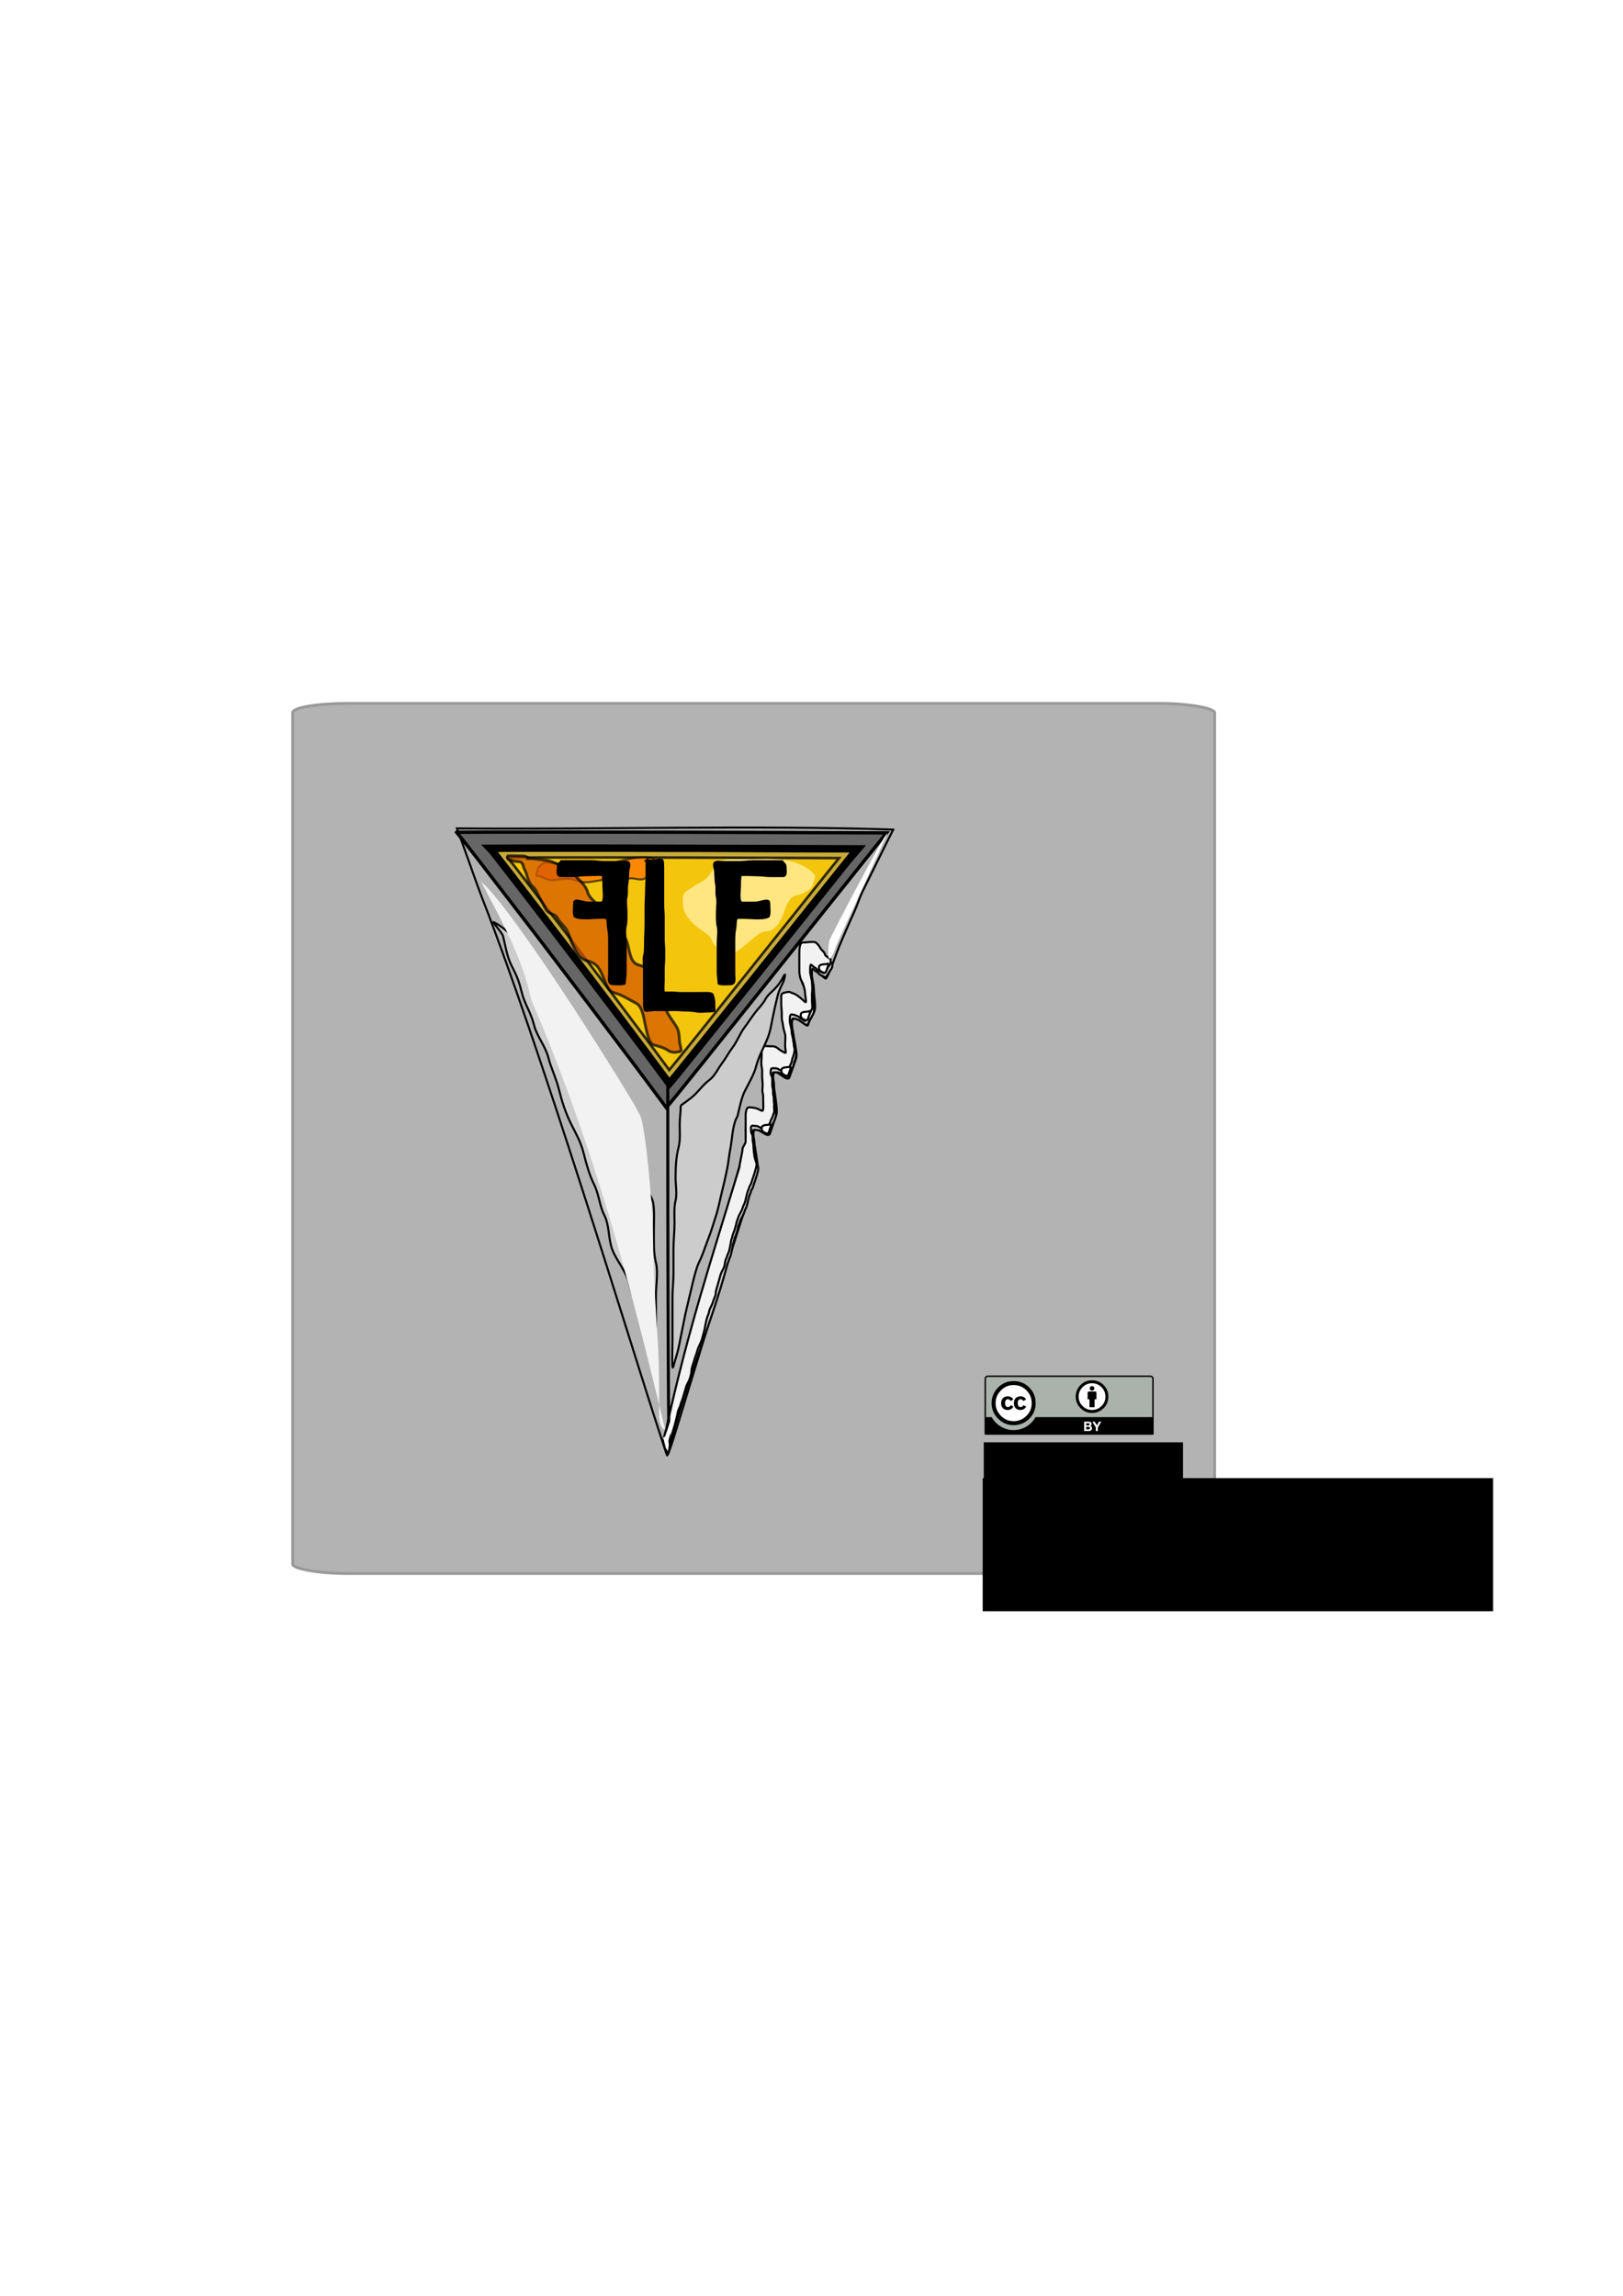 <?xml version="1.0" encoding="UTF-8" standalone="no"?>
<!-- Created with Inkscape (http://www.inkscape.org/) -->

<svg
   xmlns:dc="http://purl.org/dc/elements/1.1/"
   xmlns:cc="http://creativecommons.org/ns#"
   xmlns:rdf="http://www.w3.org/1999/02/22-rdf-syntax-ns#"
   xmlns:svg="http://www.w3.org/2000/svg"
   xmlns="http://www.w3.org/2000/svg"
   xmlns:sodipodi="http://sodipodi.sourceforge.net/DTD/sodipodi-0.dtd"
   xmlns:inkscape="http://www.inkscape.org/namespaces/inkscape"
   width="210mm"
   height="297mm"
   id="svg20632"
   sodipodi:version="0.32"
   inkscape:version="0.47 r22583"
   sodipodi:docname="FLF_logo_1_1.svg"
   inkscape:output_extension="org.inkscape.output.svg.inkscape"
   inkscape:export-filename="/home/brutkasten/Dokumente/naev/logos/FLF_logo_1_1.png"
   inkscape:export-xdpi="90"
   inkscape:export-ydpi="90"
   version="1.1">
  <defs
     id="defs20634">
    <filter
       id="filter15966"
       inkscape:collect="always">
      <feGaussianBlur
         id="feGaussianBlur15968"
         stdDeviation="1.871"
         inkscape:collect="always" />
    </filter>
    <filter
       id="filter15646"
       inkscape:collect="always">
      <feGaussianBlur
         id="feGaussianBlur15648"
         stdDeviation="2.806"
         inkscape:collect="always" />
    </filter>
    <filter
       height="2.74"
       y="-0.87"
       width="1.243"
       x="-0.121"
       id="filter15740"
       inkscape:collect="always">
      <feGaussianBlur
         id="feGaussianBlur15742"
         stdDeviation="4.468"
         inkscape:collect="always" />
    </filter>
    <filter
       height="1.395"
       y="-0.197"
       width="1.446"
       x="-0.223"
       id="filter15690"
       inkscape:collect="always">
      <feGaussianBlur
         id="feGaussianBlur15692"
         stdDeviation="5.651"
         inkscape:collect="always" />
    </filter>
    <filter
       height="1.539"
       y="-0.27"
       width="1.382"
       x="-0.191"
       id="filter15894"
       inkscape:collect="always">
      <feGaussianBlur
         id="feGaussianBlur15896"
         stdDeviation="3.684"
         inkscape:collect="always" />
    </filter>
    <filter
       height="1.061"
       y="-0.031"
       width="5.877"
       x="-2.439"
       id="filter17020"
       inkscape:collect="always">
      <feGaussianBlur
         id="feGaussianBlur17022"
         stdDeviation="2.25"
         inkscape:collect="always" />
    </filter>
    <filter
       id="filter16956"
       inkscape:collect="always">
      <feGaussianBlur
         id="feGaussianBlur16958"
         stdDeviation="3.28"
         inkscape:collect="always" />
    </filter>
    <filter
       inkscape:collect="always"
       id="filter19714">
      <feGaussianBlur
         inkscape:collect="always"
         stdDeviation="1.696"
         id="feGaussianBlur19716" />
    </filter>
    <filter
       inkscape:collect="always"
       id="filter19800"
       x="-0.183"
       width="1.366"
       y="-0.053"
       height="1.105">
      <feGaussianBlur
         inkscape:collect="always"
         stdDeviation="4.208"
         id="feGaussianBlur19802" />
    </filter>
    <filter
       inkscape:collect="always"
       id="filter20618"
       x="-0.56"
       width="2.119"
       y="-0.577"
       height="2.154">
      <feGaussianBlur
         inkscape:collect="always"
         stdDeviation="1.081"
         id="feGaussianBlur20620" />
    </filter>
    <inkscape:perspective
       sodipodi:type="inkscape:persp3d"
       inkscape:vp_x="0 : 526.18109 : 1"
       inkscape:vp_y="0 : 1000 : 0"
       inkscape:vp_z="744.09448 : 526.18109 : 1"
       inkscape:persp3d-origin="372.04724 : 350.78739 : 1"
       id="perspective20640" />
    <inkscape:perspective
       id="perspective2457"
       inkscape:persp3d-origin="60 : 14 : 1"
       inkscape:vp_z="120 : 21 : 1"
       inkscape:vp_y="0 : 1000 : 0"
       inkscape:vp_x="0 : 21 : 1"
       sodipodi:type="inkscape:persp3d" />
    <inkscape:perspective
       sodipodi:type="inkscape:persp3d"
       inkscape:vp_x="0 : 21 : 1"
       inkscape:vp_y="0 : 1000 : 0"
       inkscape:vp_z="120 : 21 : 1"
       inkscape:persp3d-origin="60 : 14 : 1"
       id="perspective38983" />
    <inkscape:perspective
       id="perspective22068"
       inkscape:persp3d-origin="372.04724 : 350.78739 : 1"
       inkscape:vp_z="744.09448 : 526.18109 : 1"
       inkscape:vp_y="0 : 1000 : 0"
       inkscape:vp_x="0 : 526.18109 : 1"
       sodipodi:type="inkscape:persp3d" />
    <filter
       inkscape:collect="always"
       id="filter6279"
       x="-0.112"
       width="1.224"
       y="-0.045"
       height="1.089">
      <feGaussianBlur
         inkscape:collect="always"
         stdDeviation="2.696"
         id="feGaussianBlur6281" />
    </filter>
    <filter
       inkscape:collect="always"
       id="filter6523"
       x="-0.646"
       width="2.293"
       y="-0.191"
       height="1.382">
      <feGaussianBlur
         inkscape:collect="always"
         stdDeviation="0.635"
         id="feGaussianBlur6525" />
    </filter>
    <inkscape:perspective
       id="perspective8936"
       inkscape:persp3d-origin="0.5 : 0.33333333 : 1"
       inkscape:vp_z="1 : 0.5 : 1"
       inkscape:vp_y="0 : 1000 : 0"
       inkscape:vp_x="0 : 0.5 : 1"
       sodipodi:type="inkscape:persp3d" />
  </defs>
  <sodipodi:namedview
     id="base"
     pagecolor="#ffffff"
     bordercolor="#666666"
     borderopacity="1.0"
     inkscape:pageopacity="0.0"
     inkscape:pageshadow="2"
     inkscape:zoom="0.7"
     inkscape:cx="688.1946"
     inkscape:cy="520.76965"
     inkscape:document-units="px"
     inkscape:current-layer="layer1"
     showgrid="false"
     inkscape:window-width="1910"
     inkscape:window-height="999"
     inkscape:window-x="0"
     inkscape:window-y="25"
     inkscape:window-maximized="0" />
  <g
     inkscape:label="Ebene 1"
     inkscape:groupmode="layer"
     id="layer1">
    <rect
       style="fill:#b3b3b3;fill-opacity:1;stroke:#999999;stroke-width:1.401;stroke-linecap:round;stroke-miterlimit:4;stroke-opacity:1;stroke-dasharray:none"
       id="rect2795"
       width="450.862"
       height="425.426"
       x="143.141"
       y="343.935"
       rx="26.712"
       ry="4.535" />
    <g
       id="g3302"
       inkscape:label="Ebene 1"
       transform="translate(25.771,43.735)">
      <flowRoot
         transform="matrix(0.336,0,0,0.336,341.564,429.794)"
         style="font-size:40px;font-style:normal;font-weight:normal;fill:#000000;fill-opacity:1;stroke:none;stroke-width:1px;stroke-linecap:butt;stroke-linejoin:miter;stroke-opacity:1;font-family:Bitstream Vera Sans"
         id="flowRoot15342"
         xml:space="preserve"><flowRegion
           id="flowRegion15344"><rect
             y="689.505"
             x="338.571"
             height="91.429"
             width="290"
             id="rect15346" /></flowRegion><flowPara
           id="flowPara15348">by enigmatic</flowPara></flowRoot>      <flowRoot
         transform="matrix(0.336,0,0,0.336,341.034,447.309)"
         style="font-size:23.828px;font-style:normal;font-weight:normal;fill:#000000;fill-opacity:1;stroke:none;stroke-width:1px;stroke-linecap:butt;stroke-linejoin:miter;stroke-opacity:1;font-family:Bitstream Vera Sans"
         id="flowRoot21123"
         xml:space="preserve"><flowRegion
           id="flowRegion21125"><rect
             style="font-size:23.828px"
             y="689.505"
             x="338.571"
             height="193.727"
             width="742.82"
             id="rect21127" /></flowRegion><flowPara
           id="flowPara38883">released under</flowPara><flowPara
           id="flowPara2451">creative commons</flowPara><flowPara
           id="flowPara21131">cc by v3.0</flowPara></flowRoot>      <g
         transform="matrix(0.689,0,0,0.689,455.683,628.816)"
         inkscape:label="Layer 1"
         id="g38986">
        <g
           transform="matrix(0.994,0,0,0.994,-177.693,6.25128e-7)"
           id="g260"
           inkscape:export-filename="/mnt/hgfs/Bov/Documents/Work/2007/cc/identity/srr buttons/big/by.png"
           inkscape:export-xdpi="300.23013"
           inkscape:export-ydpi="300.23013">
          <path
             id="path3817_1_"
             nodetypes="ccccccc"
             d="M 181.966,0.511 L 296.03,0.713 C 297.623,0.713 299.047,0.477 299.047,3.894 L 298.908,41.461 L 179.087,41.461 L 179.087,3.754 C 179.087,2.069 179.25,0.511 181.966,0.511 z"
             style="fill:#aab2ab" />
          <path
             d="M 297.296,0 L 181.067,0 C 179.821,0 178.806,1.014 178.806,2.261 L 178.806,41.757 C 178.806,42.039 179.035,42.268 179.317,42.268 L 299.047,42.268 C 299.329,42.268 299.558,42.039 299.558,41.757 L 299.558,2.261 C 299.558,1.014 298.543,0 297.296,0 z M 181.067,1.021 L 297.296,1.021 C 297.98,1.021 298.537,1.577 298.537,2.261 C 298.537,2.261 298.537,18.209 298.537,29.71 L 215.192,29.71 C 212.147,35.216 206.281,38.955 199.549,38.955 C 192.813,38.955 186.949,35.22 183.905,29.71 L 179.828,29.71 C 179.828,18.209 179.828,2.261 179.828,2.261 C 179.828,1.577 180.384,1.021 181.067,1.021 z"
             id="path263" />
          <g
             enable-background="new    "
             id="g265">
            <path
               d="M 253.078,32.956 C 253.395,32.956 253.685,32.984 253.948,33.04 C 254.209,33.096 254.433,33.187 254.621,33.315 C 254.807,33.442 254.953,33.612 255.055,33.823 C 255.158,34.035 255.209,34.296 255.209,34.607 C 255.209,34.943 255.133,35.223 254.98,35.446 C 254.828,35.671 254.601,35.854 254.302,35.997 C 254.714,36.115 255.022,36.322 255.225,36.618 C 255.428,36.914 255.53,37.27 255.53,37.687 C 255.53,38.023 255.464,38.314 255.333,38.561 C 255.203,38.806 255.026,39.007 254.805,39.162 C 254.583,39.318 254.331,39.434 254.047,39.508 C 253.763,39.583 253.472,39.62 253.172,39.62 L 249.936,39.62 L 249.936,32.956 L 253.078,32.956 L 253.078,32.956 z M 252.89,35.651 C 253.152,35.651 253.367,35.589 253.536,35.465 C 253.704,35.341 253.788,35.14 253.788,34.86 C 253.788,34.705 253.759,34.577 253.704,34.479 C 253.647,34.379 253.573,34.302 253.479,34.245 C 253.385,34.189 253.278,34.15 253.157,34.129 C 253.036,34.107 252.909,34.097 252.779,34.097 L 251.405,34.097 L 251.405,35.651 L 252.89,35.651 z M 252.976,38.479 C 253.12,38.479 253.256,38.466 253.387,38.438 C 253.518,38.409 253.633,38.362 253.734,38.298 C 253.833,38.232 253.913,38.144 253.972,38.031 C 254.032,37.92 254.061,37.776 254.061,37.603 C 254.061,37.261 253.964,37.017 253.771,36.87 C 253.578,36.725 253.322,36.651 253.004,36.651 L 251.405,36.651 L 251.405,38.479 L 252.976,38.479 z"
               id="path267"
               style="fill:#ffffff" />
            <path
               d="M 255.789,32.956 L 257.432,32.956 L 258.993,35.588 L 260.543,32.956 L 262.177,32.956 L 259.704,37.062 L 259.704,39.62 L 258.235,39.62 L 258.235,37.025 L 255.789,32.956 z"
               id="path269"
               style="fill:#ffffff" />
          </g>
          <g
             id="g5908_1_"
             transform="matrix(0.873,0,0,0.873,50.125,143.214)">
            <path
               id="path5906_1_"
               cx="296.354"
               ry="22.94"
               cy="264.358"
               type="arc"
               rx="22.94"
               d="M 186.901,-141.46 C 186.906,-132.779 179.873,-125.739 171.193,-125.733 C 162.512,-125.727 155.471,-132.76 155.465,-141.441 C 155.465,-141.447 155.465,-141.453 155.465,-141.46 C 155.46,-150.141 162.493,-157.182 171.174,-157.187 C 179.855,-157.192 186.896,-150.159 186.901,-141.478 C 186.901,-141.473 186.901,-141.466 186.901,-141.46 z"
               style="fill:#ffffff" />
            <g
               id="g5706_1_"
               transform="translate(-289.616,99.065)">
              <path
                 id="path5708_1_"
                 d="M 473.576,-253.328 C 477.061,-249.842 478.804,-245.574 478.804,-240.525 C 478.804,-235.476 477.091,-231.253 473.666,-227.857 C 470.031,-224.281 465.734,-222.493 460.776,-222.493 C 455.879,-222.493 451.656,-224.266 448.111,-227.813 C 444.565,-231.358 442.793,-235.596 442.793,-240.525 C 442.793,-245.454 444.565,-249.721 448.111,-253.328 C 451.566,-256.814 455.788,-258.557 460.776,-258.557 C 465.825,-258.557 470.09,-256.814 473.576,-253.328 z M 450.458,-250.983 C 447.511,-248.006 446.038,-244.52 446.038,-240.52 C 446.038,-236.522 447.497,-233.065 450.412,-230.15 C 453.329,-227.233 456.801,-225.775 460.83,-225.775 C 464.858,-225.775 468.36,-227.248 471.336,-230.194 C 474.162,-232.93 475.575,-236.371 475.575,-240.52 C 475.575,-244.638 474.139,-248.134 471.268,-251.005 C 468.397,-253.876 464.918,-255.312 460.83,-255.312 C 456.741,-255.312 453.283,-253.868 450.458,-250.983 z M 458.212,-242.279 C 457.762,-243.261 457.088,-243.752 456.189,-243.752 C 454.6,-243.752 453.806,-242.682 453.806,-240.543 C 453.806,-238.404 454.6,-237.335 456.189,-237.335 C 457.238,-237.335 457.988,-237.855 458.438,-238.899 L 460.64,-237.726 C 459.591,-235.861 458.015,-234.928 455.915,-234.928 C 454.295,-234.928 452.997,-235.424 452.023,-236.417 C 451.047,-237.41 450.56,-238.78 450.56,-240.525 C 450.56,-242.24 451.062,-243.602 452.068,-244.61 C 453.073,-245.619 454.325,-246.123 455.825,-246.123 C 458.046,-246.123 459.635,-245.248 460.596,-243.5 L 458.212,-242.279 z M 468.576,-242.279 C 468.125,-243.261 467.464,-243.752 466.593,-243.752 C 464.972,-243.752 464.161,-242.682 464.161,-240.543 C 464.161,-238.404 464.972,-237.335 466.593,-237.335 C 467.644,-237.335 468.38,-237.855 468.8,-238.899 L 471.052,-237.726 C 470.004,-235.861 468.431,-234.928 466.335,-234.928 C 464.717,-234.928 463.422,-235.424 462.448,-236.417 C 461.476,-237.41 460.989,-238.78 460.989,-240.525 C 460.989,-242.24 461.483,-243.602 462.472,-244.61 C 463.46,-245.619 464.717,-246.123 466.245,-246.123 C 468.462,-246.123 470.049,-245.248 471.007,-243.5 L 468.576,-242.279 z" />
            </g>
          </g>
          <g
             id="g275">
            <circle
               cx="255.551"
               cy="15.313"
               r="10.807"
               id="circle277"
               sodipodi:cx="255.55124"
               sodipodi:cy="15.31348"
               sodipodi:rx="10.80664"
               sodipodi:ry="10.80664"
               style="fill:#ffffff"
               d="m 266.358,15.313 c 0,5.968 -4.838,10.807 -10.807,10.807 -5.968,0 -10.807,-4.838 -10.807,-10.807 0,-5.968 4.838,-10.807 10.807,-10.807 5.968,0 10.807,4.838 10.807,10.807 z" />
            <g
               id="g279">
              <path
                 d="M 258.678,12.187 C 258.678,11.771 258.34,11.433 257.925,11.433 L 253.152,11.433 C 252.737,11.433 252.399,11.771 252.399,12.187 L 252.399,16.96 L 253.73,16.96 L 253.73,22.612 L 257.347,22.612 L 257.347,16.96 L 258.678,16.96 L 258.678,12.187 L 258.678,12.187 z"
                 id="path281" />
              <circle
                 cx="255.539"
                 cy="9.172"
                 r="1.633"
                 id="circle283"
                 sodipodi:cx="255.53854"
                 sodipodi:cy="9.1723604"
                 sodipodi:rx="1.63281"
                 sodipodi:ry="1.63281"
                 d="m 257.171,9.172 c 0,0.902 -0.731,1.633 -1.633,1.633 -0.902,0 -1.633,-0.731 -1.633,-1.633 0,-0.902 0.731,-1.633 1.633,-1.633 0.902,0 1.633,0.731 1.633,1.633 z" />
            </g>
            <path
               clip-rule="evenodd"
               d="M 255.524,3.407 C 252.291,3.407 249.555,4.535 247.316,6.791 C 245.018,9.125 243.87,11.887 243.87,15.076 C 243.87,18.265 245.018,21.007 247.316,23.302 C 249.614,25.597 252.35,26.744 255.524,26.744 C 258.737,26.744 261.522,25.588 263.877,23.273 C 266.097,21.076 267.207,18.343 267.207,15.076 C 267.207,11.808 266.078,9.047 263.82,6.791 C 261.56,4.535 258.795,3.407 255.524,3.407 z M 255.553,5.507 C 258.202,5.507 260.451,6.441 262.3,8.308 C 264.169,10.155 265.104,12.411 265.104,15.076 C 265.104,17.759 264.189,19.986 262.359,21.756 C 260.43,23.662 258.163,24.615 255.553,24.615 C 252.943,24.615 250.694,23.672 248.806,21.785 C 246.916,19.898 245.973,17.662 245.973,15.076 C 245.973,12.489 246.927,10.233 248.835,8.308 C 250.666,6.441 252.905,5.507 255.553,5.507 z"
               id="path285"
               style="fill-rule:evenodd" />
          </g>
        </g>
      </g>
    </g>
    <g
       id="g6547"
       inkscape:export-filename="/home/brutkasten/Dokumente/naev/FLF_logo_1_1.png"
       inkscape:export-xdpi="90"
       inkscape:export-ydpi="90"
       transform="translate(-37.143,108.571)">
      <path
         style="fill:none;stroke:#000000;stroke-width:1px;stroke-linecap:butt;stroke-linejoin:miter;stroke-opacity:1"
         d="m 533.174,527.478 c 0,0 0,0 0,0 z"
         id="path17544" />
      <g
         style="stroke:#000000;stroke-opacity:1"
         id="g3331">
        <path
           sodipodi:nodetypes="ccccssssssssssssssssssssssssssscssssssssssssssssssssssssssssscc"
           id="path16750"
           d="m 474.065,296.838 c -1.435,2.733 -13.784,27.772 -15.26,30.816 -1.361,2.808 -2.296,6.057 -3.687,9.105 -1.305,2.86 -2.622,5.821 -3.948,8.873 -1.26,2.899 -2.529,5.88 -3.804,8.934 -1.223,2.929 -4.364,12.486 -6.187,15.234 -0.657,0.99 -6.044,-6.138 -6.981,-4.726 -1.082,1.629 2.487,17.424 1.317,20.485 -1.143,2.991 -2.336,3.981 -3.253,7.12 -0.409,1.399 -6.532,-5.563 -7.654,-2.498 -1.105,3.019 2.969,15.706 1.867,18.771 -1.089,3.03 -2.176,6.081 -3.26,9.147 -1.075,3.041 -6.692,-4.763 -7.76,-1.696 -1.062,3.05 2.426,16.97 1.373,20.036 -1.051,3.06 -2.096,6.125 -3.135,9.192 -1.04,3.068 -6.895,-4.399 -7.921,-1.334 -1.03,3.077 2.768,16.686 1.754,19.75 -1.022,3.085 -2.034,6.161 -3.038,9.223 -1.014,3.094 -2.017,6.173 -3.01,9.233 -1.006,3.102 -2.002,6.185 -2.985,9.242 -1,3.111 -1.987,6.195 -2.96,9.248 -0.994,3.12 -1.974,6.207 -2.938,9.255 -0.99,3.13 -1.962,6.22 -2.917,9.262 -0.986,3.142 -1.952,6.234 -2.898,9.268 -0.984,3.157 -1.944,6.251 -2.881,9.275 -0.983,3.174 -1.938,6.27 -2.865,9.28 -0.984,3.196 -1.935,6.294 -2.851,9.284 -0.989,3.227 -1.936,6.327 -2.84,9.287 -1,3.274 -1.945,6.376 -2.833,9.288 -1.024,3.36 -1.971,6.465 -2.835,9.288 -1.09,3.563 -2.046,6.676 -2.857,9.281 -1.78,5.719 -3.109,9.115 -3.348,9.321 -0.266,0.022 -1.232,-3.44 -3.228,-9.447 -0.883,-2.66 -1.919,-5.843 -3.092,-9.491 -0.929,-2.888 -1.943,-6.067 -3.036,-9.508 -0.947,-2.982 -1.953,-6.16 -3.013,-9.515 -0.958,-3.033 -1.96,-6.21 -3.002,-9.518 -0.966,-3.065 -1.966,-6.242 -2.998,-9.52 -0.972,-3.087 -1.972,-6.263 -2.998,-9.52 -0.978,-3.103 -1.978,-6.279 -3.001,-9.519 -0.983,-3.115 -1.985,-6.29 -3.005,-9.517 -0.988,-3.125 -1.992,-6.299 -3.012,-9.515 -0.993,-3.132 -2,-6.305 -3.02,-9.512 -0.998,-3.139 -2.009,-6.311 -3.03,-9.51 -1.004,-3.145 -2.018,-6.316 -3.041,-9.507 -1.009,-3.149 -2.027,-6.318 -3.053,-9.502 -1.015,-3.153 -2.038,-6.32 -3.066,-9.497 -1.022,-3.157 -2.05,-6.323 -3.082,-9.494 -1.028,-3.159 -2.062,-6.323 -3.098,-9.487 -1.036,-3.163 -2.075,-6.325 -3.116,-9.482 -1.044,-3.165 -2.09,-6.325 -3.136,-9.474 -1.053,-3.168 -2.107,-6.326 -3.16,-9.468 -1.062,-3.171 -2.124,-6.325 -3.184,-9.459 -1.073,-3.173 -2.145,-6.324 -3.213,-9.449 -1.086,-3.176 -2.168,-6.324 -3.245,-9.439 -1.099,-3.179 -2.194,-6.323 -3.281,-9.426 -1.115,-3.182 -2.224,-6.321 -3.323,-9.41 -1.134,-3.186 -2.259,-6.32 -3.372,-9.393 -1.156,-3.191 -2.301,-6.318 -3.431,-9.373 -1.183,-3.198 -2.351,-6.316 -3.502,-9.346 -1.217,-3.207 -2.415,-6.314 -3.59,-9.312 -1.262,-3.22 -10.327,-29.042 -11.534,-31.996 65.019,0.581 148.857,-1.629 213.861,0.598"
           style="fill:#b3b3b3;fill-rule:evenodd;stroke:#000000;stroke-width:1px;stroke-linecap:butt;stroke-linejoin:miter;stroke-opacity:1" />
        <path
           transform="matrix(1.637,0,0,1.637,-1104.222,-2054.251)"
           sodipodi:nodetypes="cccc"
           id="path16692"
           d="m 833.638,1437.152 c 2.198,2.636 4.248,5.392 6.375,8.086 6.061,7.846 12.085,15.72 18.128,23.579 9.736,12.768 19.432,25.566 29.073,38.406 3.044,4.057 6.068,8.129 9.081,12.209 3.953,-4.766 7.803,-9.617 11.696,-14.433 16.203,-20.25 32.38,-40.52 48.567,-60.783 1.832,-2.298 3.674,-4.589 5.519,-6.878 -19.283,-0.071 -38.566,-0.154 -57.85,-0.196 -19.552,-0.02 -39.103,-0.085 -58.655,-0.04 -3.978,0.016 -7.955,0.032 -11.933,0.048 z"
           style="fill:#666666;fill-rule:evenodd;stroke:#000000;stroke-width:1px;stroke-linecap:butt;stroke-linejoin:miter;stroke-opacity:1;filter:url(#filter15966)" />
        <path
           sodipodi:nodetypes="cccc"
           id="path16694"
           d="m 364.794,421.643 c 3.137,-3.325 90.801,-113.549 91.973,-114.766 -3.048,0.005 -130.998,-0.594 -179.592,-0.284 1.751,1.722 59.562,76.915 87.619,115.05 z"
           style="fill:#c8ab37;fill-rule:evenodd;stroke:#000000;stroke-width:2.6;stroke-linecap:butt;stroke-linejoin:miter;stroke-miterlimit:4;stroke-opacity:1;stroke-dasharray:none" />
        <path
           transform="matrix(1.262,0,0,1.262,-766.694,-1502.932)"
           sodipodi:nodetypes="cccc"
           id="path16696"
           d="m 833.638,1437.152 c 2.198,2.636 4.248,5.392 6.375,8.086 6.061,7.846 12.085,15.72 18.128,23.579 9.736,12.768 19.432,25.566 29.073,38.406 3.044,4.057 6.068,8.129 9.081,12.209 3.953,-4.766 7.803,-9.617 11.696,-14.433 16.203,-20.25 32.38,-40.52 48.567,-60.783 1.832,-2.298 3.674,-4.589 5.519,-6.878 -19.283,-0.071 -38.566,-0.154 -57.85,-0.196 -19.552,-0.02 -39.103,-0.085 -58.655,-0.04 -3.978,0.016 -7.955,0.032 -11.933,0.048 z"
           style="opacity:0.883;fill:#ffcc00;fill-rule:evenodd;stroke:#000000;stroke-width:1px;stroke-linecap:butt;stroke-linejoin:miter;stroke-opacity:1;filter:url(#filter15646)" />
        <path
           transform="matrix(0.663,0,0,0.993,-264.457,-1119.379)"
           id="path16698"
           d="m 850.536,1449.148 c 0.119,0 0.238,0 0.357,0 3.465,0 6.846,2.143 10.536,2.143 4.122,0 7.93,-0.714 11.964,-0.714 4.455,0 8.797,1.786 13.393,1.786 5.662,0 11.247,-1.429 16.964,-1.429 2.503,0 5,0.714 7.679,0.714 3.14,0 6.115,-1.25 9.286,-1.25 1.997,0 4.009,0.536 6.071,0.536 2.283,0 3.731,0.019 5.357,-1.607 1.125,-1.125 1.926,-2.302 3.036,-2.857 0.978,-0.489 1.552,-1.195 2.321,-1.964 0.915,-0.915 1.619,-1.048 0.893,-2.5 -1.07,-2.14 -7.631,-1.964 -9.286,-1.964 -7.434,0 -13.792,1.507 -21.071,2.5 -5.707,0.778 -8.366,2.105 -13.929,0.714 -3.778,-0.944 -7.885,-0.714 -11.786,-0.714 -3.025,0 -6.207,-0.223 -9.107,0.357 -2.028,0.406 -4.154,0.357 -6.25,0.357 -2.25,0 -4.47,-0.536 -6.786,-0.536 -1.612,0 -3.119,-0.494 -4.464,0.179 -0.946,0.473 -1.931,0.86 -2.5,1.429 -0.828,0.828 -1.299,0.197 -1.607,1.429 -0.259,1.035 -0.868,1.329 -1.071,2.143 -0.19,0.76 -0.315,-0.326 0,1.25 z"
           style="opacity:0.799;fill:#ff6600;fill-rule:evenodd;stroke:#000000;stroke-width:1px;stroke-linecap:butt;stroke-linejoin:miter;stroke-opacity:1;filter:url(#filter15740)" />
        <path
           transform="matrix(1.398,0,0,1.398,-889.158,-1702.727)"
           id="path16700"
           d="m 847.679,1440.576 c 1.507,-0.025 4.428,0.428 6.429,0.714 1.471,0.21 2.586,0.891 3.929,1.429 1.79,0.716 4.215,2.429 5.536,3.75 1.719,1.72 4.011,3.543 4.643,6.072 0.604,2.414 5.036,5 6.607,6.964 2.39,2.988 4.876,5.644 6.607,9.107 1.2,2.4 1.067,5.29 2.5,7.679 1.266,2.111 4.248,1.569 5.714,3.036 1.772,1.772 1.582,4.949 2.679,7.143 1.116,2.232 2.225,4.655 3.214,6.964 0.941,2.195 2.544,4.061 3.75,6.071 1.171,1.952 0.704,4.245 1.25,6.429 0.059,0.238 0.119,0.476 0.179,0.714 0.39,1.559 0.009,1.292 -1.25,1.607 -1.156,0.289 -2.526,-0.064 -3.393,-0.714 -1,-0.75 -3.675,-1.499 -4.821,-1.786 -1.774,-0.443 -2.44,-4.939 -2.857,-6.607 -0.611,-2.443 -0.863,-6.771 -3.393,-8.036 -1.965,-0.982 -3.834,-2.212 -5.893,-3.036 -1.589,-0.635 -2.783,-0.531 -3.75,-2.143 -1.393,-2.322 -1.943,-5.15 -3.571,-7.321 -0.983,-1.311 -2.457,-1.953 -3.929,-2.321 -2.567,-0.642 -3.751,-3.217 -4.821,-5.357 -0.906,-1.811 -1.266,-3.777 -2.321,-5.536 -0.419,-0.699 -1.139,-1.496 -1.786,-2.143 -0.641,-0.641 -1.303,-1.712 -1.607,-2.321 -0.255,-0.51 -2.211,-1.123 -2.857,-1.607 -0.943,-0.707 -1.248,-1.603 -1.786,-2.679 -0.544,-1.087 -1.256,-2.154 -1.786,-3.214 -0.627,-1.253 -1.025,-2.376 -2.143,-3.214 -0.934,-0.7 -1.694,-3.026 -1.964,-4.107 -0.245,-0.98 -0.82,-1.673 -1.071,-2.679 -0.286,-1.145 -0.679,-1.786 -1.964,-1.786 -0.898,0 -1.885,-0.337 -2.679,-0.536 -1.184,-0.296 -0.999,-1.004 -0.893,-1.429 0.035,-0.139 3.704,0 4.107,0 1.525,0 2.155,-0.097 3.393,0.893 z"
           style="opacity:0.847;fill:#d45500;fill-rule:evenodd;stroke:#000000;stroke-width:1px;stroke-linecap:butt;stroke-linejoin:miter;stroke-opacity:1;filter:url(#filter15690)" />
        <path
           id="path16702"
           d="m 311.637,312.537 c 2.028,0 9.767,0 14.313,0 2.218,0 4.065,0.398 6.361,0.398 2.518,0 5.036,0 7.554,0 3.309,0 5.73,-1.052 4.771,2.783 -0.646,2.583 -0.29,5.427 -0.795,7.952 -0.416,2.082 0.088,4.419 -0.398,6.361 -0.514,2.055 0,5.028 0,7.157 0,2.432 0.151,4.961 -0.398,7.157 -0.568,2.273 0,5.576 0,7.952 0,2.651 0,5.301 0,7.952 0,2.121 0,4.241 0,6.362 0,2.314 -0.398,3.389 -0.398,5.566 0,0.709 -4.91,0.398 -5.566,0.398 -2.812,0 -1.988,-2.543 -1.988,-5.168 0,-2.518 0,-5.036 0,-7.554 0,-2.386 0,-4.771 0,-7.157 0,-2.352 0.038,-4.582 -0.398,-6.759 -0.455,-2.272 -0.117,-4.21 -0.795,-5.566 -0.296,-0.592 -8.569,0 -9.542,0 -2.336,0 -4.384,-0.005 -5.964,-0.795 -0.934,-0.467 -0.398,-5.657 -0.398,-6.759 0,-2.253 4.506,0 6.759,0 2.12,0 4.241,0 6.361,0 2.106,0 1.193,-5.778 1.193,-7.952 0,-1.899 -0.073,-4.269 -0.398,-5.566 -0.086,-0.344 -7.24,0 -8.349,0 -2.232,0 -4.056,0.398 -6.361,0.398 -1.988,0 -3.976,0 -5.964,0 -1.965,0 -1.193,-3.004 -1.193,-4.771 0,-0.956 1.06,-1.59 1.59,-2.385 z"
           style="fill:#000000;fill-rule:evenodd;stroke:#000000;stroke-width:1.113px;stroke-linecap:butt;stroke-linejoin:miter;stroke-opacity:1" />
        <path
           transform="matrix(1.398,0,0,1.398,-889.158,-1702.727)"
           id="path16704"
           d="m 947.5,1446.291 c -1.563,-2.261 -5.216,-3.982 -8.571,-4.821 -4.188,-1.047 -8.548,-0.714 -12.857,-0.714 -2.293,0 -4.638,0 -6.964,0 -2.021,0 -3.321,-0.01 -5,1.25 -1.851,1.388 -2.646,3.718 -4.286,5.357 -1.434,1.434 -3.481,2.075 -5,3.214 -1.612,1.209 -3.393,1.737 -3.393,3.929 0,3.996 0.585,5.763 3.393,8.571 1.561,1.562 3.578,2.837 5.357,4.107 1.185,0.846 1.453,2.485 2.321,3.571 1.334,1.667 3.7,2.22 5.536,2.679 2.095,0.524 4.948,-2.387 6.429,-3.571 1.625,-1.3 3.92,-3.75 5.893,-3.75 4.096,0 5.909,-5.047 6.964,-8.214 0.466,-1.398 2.026,-3.989 3.214,-4.286 1.035,-0.259 1.442,-0.185 2.143,-0.536 0.88,-0.44 1.493,-0.746 2.143,-1.071 0.999,-0.499 1.415,-0.866 1.964,-1.964 0.436,-0.872 0.702,-2.093 0.893,-2.857 0.074,-0.294 -0.119,-0.595 -0.179,-0.893 z"
           style="fill:#ffe680;fill-rule:evenodd;stroke:none;filter:url(#filter15894)" />
        <path
           id="path16708"
           d="m 353.532,312.142 c 0,1.557 0,4.903 0,7.224 0,2.536 -0.25,5.138 -0.25,7.705 0,2.562 -0.25,5.255 -0.25,7.946 0,2.809 0,5.618 0,8.428 0,2.757 -0.25,5.614 -0.25,8.427 0,2.276 0.062,4.816 -0.5,6.983 -0.447,1.722 0,4.245 0,6.02 0,2.328 0,4.655 0,6.983 0,2.167 0,4.334 0,6.501 0,1.284 0,2.568 0,3.852 0,1.366 0.125,2.408 0.5,3.13 0.224,0.431 3.361,-0.241 3.747,-0.241 1.665,0 3.331,0 4.996,0 1.998,0 3.997,0 5.996,0 1.874,0 3.65,0.241 5.496,0.241 1.72,0 3.436,0.181 4.996,0.482 1.438,0.277 3.271,0 4.747,0 1.465,0 3.045,-0.132 3.497,-0.241 0.132,-0.032 0,-3.75 0,-4.093 0,-1.468 -0.421,-2.346 -0.75,-3.612 -0.268,-1.033 -4.213,-0.722 -5.496,-0.722 -1.915,0 -3.831,0 -5.746,0 -1.416,0 -2.831,0 -4.247,0 -1.268,0 -2.667,-0.241 -3.997,-0.241 -1.332,0 -2.665,0 -3.997,0 -0.997,0 -0.5,-4.493 -0.5,-5.538 0,-2.167 0,-4.334 0,-6.501 0,-1.616 0.25,-2.938 0.25,-4.575 0,-1.445 0,-2.889 0,-4.334 0,-1.69 -0.25,-3.695 -0.25,-5.538 0,-1.926 0,-3.853 0,-5.779 0,-1.766 0,-3.532 0,-5.297 0,-1.698 -0.25,-3.519 -0.25,-5.297 0,-2.247 0,-4.495 0,-6.742 0,-2.087 0,-4.173 0,-6.26 0,-1.766 0,-3.531 0,-5.297 0,-1.15 -0.046,-2.585 -0.25,-3.371 -0.231,-0.892 -2.957,-0.201 -3.997,0 -1.047,0.202 -2.508,-0.05 -3.498,-0.241 z"
           style="fill:#000000;fill-rule:evenodd;stroke:#000000;stroke-width:1.373px;stroke-linecap:butt;stroke-linejoin:miter;stroke-opacity:1" />
        <path
           sodipodi:nodetypes="cccc"
           id="path16710"
           d="m 364.436,421.248 c 3.137,-3.325 90.801,-113.548 91.973,-114.766 -3.048,0.005 -130.998,-0.594 -179.592,-0.284 1.751,1.722 59.562,76.915 87.619,115.05 z"
           style="fill:none;stroke:#000000;stroke-width:3.635;stroke-linecap:butt;stroke-linejoin:miter;stroke-miterlimit:4;stroke-opacity:1;stroke-dasharray:none" />
        <path
           id="path16712"
           d="m 419.61,312.568 c -2.028,0 -9.767,0 -14.313,0 -2.218,0 -4.065,0.398 -6.361,0.398 -2.518,0 -5.036,0 -7.554,0 -3.309,0 -5.73,-1.052 -4.771,2.783 0.646,2.583 0.29,5.427 0.795,7.952 0.416,2.082 -0.088,4.419 0.398,6.361 0.514,2.055 0,5.028 0,7.157 0,2.432 -0.151,4.961 0.398,7.157 0.568,2.273 0,5.576 0,7.952 0,2.651 0,5.301 0,7.952 0,2.121 0,4.241 0,6.362 0,2.314 0.398,3.389 0.398,5.566 0,0.709 4.91,0.398 5.566,0.398 2.812,0 1.988,-2.543 1.988,-5.168 0,-2.518 0,-5.036 0,-7.554 0,-2.386 0,-4.771 0,-7.157 0,-2.352 -0.038,-4.582 0.398,-6.759 0.455,-2.272 0.117,-4.21 0.795,-5.566 0.296,-0.592 8.569,0 9.542,0 2.336,0 4.384,-0.005 5.964,-0.795 0.934,-0.467 0.398,-5.657 0.398,-6.759 0,-2.253 -4.506,0 -6.759,0 -2.12,0 -4.241,0 -6.361,0 -2.106,0 -1.193,-5.778 -1.193,-7.952 0,-1.899 0.073,-4.269 0.398,-5.566 0.086,-0.344 7.24,0 8.349,0 2.232,0 4.056,0.398 6.361,0.398 1.988,0 3.976,0 5.964,0 1.965,0 1.193,-3.004 1.193,-4.771 0,-0.956 -1.06,-1.59 -1.59,-2.385 z"
           style="fill:#000000;fill-rule:evenodd;stroke:#000000;stroke-width:1.113px;stroke-linecap:butt;stroke-linejoin:miter;stroke-opacity:1" />
        <path
           id="path16762"
           d="m 278.11,342.115 c 5.639,2.292 15.061,12.03 21.213,18.183 3.871,3.871 6.645,9.249 9.091,14.142 2.683,5.366 5.134,11.278 8.081,17.173 3.711,7.422 6.029,14.436 11.112,21.213 4.094,5.459 6.303,10.585 9.091,16.162 2.864,5.727 3.549,11.166 5.051,17.173 1.517,6.069 5.599,9.263 7.071,15.152 1.252,5.006 4.877,11.774 7.071,16.162 1.601,3.203 1.01,11.498 1.01,15.152 0,5.553 -0.23,11.203 1.01,16.163 1.165,4.659 0,11.363 0,16.162 0,5.388 0,10.775 0,16.162 0,5.388 0,10.775 0,16.163 0,1.86 -5.585,-15.745 -7.071,-20.203 -2.096,-6.287 -4.595,-12.318 -6.061,-18.183 -1.465,-5.861 -5.934,-10.795 -8.081,-16.163 -2.234,-5.585 -1.328,-11.747 -4.041,-17.172 -2.478,-4.956 -2.508,-10.068 -5.051,-15.152 -2.184,-4.368 -3.721,-9.833 -5.051,-15.152 -1.369,-5.474 -3.812,-9.644 -6.061,-14.142 -2.848,-5.695 -4.55,-11.129 -6.061,-17.173 -1.395,-5.578 -3.897,-10.535 -5.051,-15.152 -1.485,-5.941 -5.664,-10.533 -7.071,-16.163 -1.588,-6.351 -4.475,-9.817 -6.061,-16.162 -1.502,-6.007 -2.374,-7.778 -5.051,-13.132 -2.144,-4.287 -2.96,-9.819 -4.041,-14.142 -0.432,-1.729 -4.263,-5.758 -5.051,-7.071 z"
           style="fill:#cccccc;fill-rule:evenodd;stroke:#000000;stroke-width:1px;stroke-linecap:butt;stroke-linejoin:miter;stroke-opacity:1;filter:url(#filter16956)" />
        <path
           sodipodi:nodetypes="cccssccc"
           id="path17024"
           d="m 272.399,322.457 c 16.689,14.091 77.294,111.425 77.509,113.974 2.062,1.409 6.168,36.386 6.659,63.383 -0.123,12.133 1.851,41.558 2.244,47.257 0.906,13.125 0.628,32.22 0.628,36.162 0,6.594 3.805,8.505 2.842,6.58 -15.947,-66.11 -32.877,-133.651 -65.357,-209.643 -4.4,-20.872 -14.657,-38.764 -24.525,-57.715 z"
           style="fill:#f2f2f2;fill-rule:evenodd;stroke:none;filter:url(#filter6279)" />
        <path
           style="fill:#cccccc;fill-rule:evenodd;stroke:#000000;stroke-width:1px;stroke-linecap:butt;stroke-linejoin:miter;stroke-opacity:1"
           d="m 399.116,460.482 c 1.628,-4.256 1.144,-4.814 2.96,-8.877 0,-1.263 -0.357,-6.454 -0.357,-7.717 0,-1.263 0.893,-2.525 0.893,-3.788 0,-0.337 0,-0.673 0,-1.01 0,-1.611 0.21,-3.241 1.01,-4.041 0.503,-0.503 3.514,0.121 4.041,0.253 1.227,0.307 2.002,1.006 3.03,1.263 0.849,0.212 0.505,-3.834 0.505,-4.798 0,-1.382 0.055,-2.81 -0.253,-4.041 -0.275,-1.101 0,-2.646 0,-3.788 0,-1.531 -0.253,-2.753 -0.253,-4.293 0,-1.617 0.113,-3.335 -0.253,-4.798 -0.384,-1.534 0,-3.724 0,-5.303 0,-1.569 -0.14,-3.002 0.505,-4.293 0.299,-0.599 2.894,-0.253 3.535,-0.253 1.572,0 2.484,-0.031 3.535,0.758 0.88,0.66 1.432,1.221 2.525,1.768 1.738,0.869 1.96,1.403 1.515,-1.263 -0.3,-1.804 0,-3.963 0,-5.808 0,-1.284 -0.451,-2.311 -0.758,-3.535 -0.329,-1.317 -0.421,-2.693 -0.758,-4.041 -0.318,-1.271 -0.253,-2.683 -0.253,-4.041 0,-1.125 -0.253,-3.026 -0.253,-4.546 0,-1.263 0,-2.525 0,-3.788 0,-1.719 1.534,-1.646 3.03,-2.02 1.219,-0.305 2.09,0.522 3.03,0.758 1.076,0.269 2.842,1.718 3.535,2.273 0.527,0.421 1.879,1.627 2.02,1.768 1.071,1.071 0,-3.03 0,-4.546 0,-1.367 -0.429,-2.223 -0.758,-3.535 -0.333,-1.33 -1.243,-2.448 -1.515,-3.535 -0.332,-1.329 -0.505,-2.335 -0.505,-3.788 0,-1.347 0,-2.694 0,-4.041 0,-1.263 0,-2.525 0,-3.788 0,-1.323 0.012,-2.827 0.253,-3.788 0.317,-1.266 0.342,-2.02 2.02,-2.02 1.307,0 2.415,-0.253 3.788,-0.253 1.957,0 1.877,0.11 3.03,1.263 0.825,0.825 1.02,1.778 1.768,2.525 0.913,0.913 1.316,1.369 1.768,2.273 -0.28,0.56 0.82,0.947 1.263,1.389 0.381,0.381 0.804,0.643 1.263,0.758 0.271,0.068 0.126,1.509 0.126,1.768 0,0.649 -0.398,0.933 -0.631,1.515 -0.022,0.055 -0.084,0.084 -0.126,0.126 -0.383,0.383 -0.727,1.075 -0.884,1.389 -0.277,0.554 -0.633,1.012 -1.01,1.515 -0.398,0.531 -0.226,1.023 -1.263,0.505 -0.647,-0.324 -1.124,-0.499 -1.641,-0.758 -0.678,-0.339 -1.151,-0.899 -1.641,-1.389 -0.386,-0.386 -0.811,-0.432 -1.136,-0.758 -0.467,-0.467 -0.827,-0.792 -1.263,-1.01 -0.274,-0.137 -0.379,1.414 -0.379,1.641 0,0.631 0,1.263 0,1.894 0,0.725 0.128,1.144 0.253,1.641 0.152,0.608 0.257,1.406 0.379,1.894 0.165,0.659 0.253,1.001 0.253,1.768 0,0.691 0.126,1.036 0.126,1.768 0,0.631 0,1.263 0,1.894 0,0.426 -0.126,1.159 -0.126,1.768 0,0.631 0,1.263 0,1.894 0,0.631 0,1.263 0,1.894 0,0.723 0.126,1.046 0.126,1.768 0,0.766 0.132,1.252 -0.126,1.768 -0.316,0.632 -0.49,0.98 -0.758,1.515 -0.318,0.635 -0.559,1.064 -0.884,1.389 -0.236,0.236 -0.601,1.327 -0.758,1.641 -0.282,0.564 -0.293,0.798 -0.758,1.263 -0.421,0.421 -1.577,-0.726 -1.894,-0.884 -0.493,-0.247 -0.888,-0.51 -1.263,-0.884 -0.442,-0.442 -1.295,-0.648 -1.768,-0.884 -0.425,-0.212 -1.054,-0.263 -1.515,-0.379 -0.794,-0.198 -0.986,0.281 -1.136,0.884 -0.166,0.665 -0.126,1.33 -0.126,2.02 0,0.713 0.096,1.267 0.253,1.894 0.141,0.566 0.261,1.172 0.379,1.641 0.154,0.616 0.253,0.933 0.253,1.641 0,0.739 0.094,1.26 0.253,1.894 0.133,0.531 0.261,1.171 0.379,1.641 0.169,0.674 0.115,1.219 0.253,1.768 0.155,0.622 0.253,1.226 0.253,1.894 0,0.621 0.379,1.228 0.379,1.894 0,0.129 -0.126,0.422 -0.126,0.631 0,0.755 -0.244,1.354 -0.379,1.894 -0.139,0.554 -0.241,0.986 -0.505,1.515 -0.204,0.408 -0.271,1.211 -0.379,1.641 -0.189,0.756 -0.539,1.457 -0.884,2.147 -0.223,0.446 -0.368,0.966 -0.505,1.515 -0.161,0.644 -0.672,1.218 -0.884,1.641 -0.271,0.542 -0.226,1.08 -1.01,0.884 -0.514,-0.129 -0.934,-0.606 -1.136,-1.01 -0.215,-0.429 -1.175,-0.777 -1.641,-1.01 -0.479,-0.24 -0.766,-0.507 -1.263,-0.631 -0.589,-0.147 -1.084,-0.126 -1.768,-0.126 -0.941,0 -0.943,-0.017 -1.136,0.758 -0.154,0.616 -0.126,1.24 -0.126,1.894 0,0.578 0.504,1.132 0.631,1.641 0.125,0.499 0.126,1.219 0.126,1.894 0,0.631 0,1.263 0,1.894 0,0.55 0.125,1.382 0.253,1.894 0.149,0.596 0.126,1.235 0.126,1.894 0,0.545 0.106,1.181 0.253,1.768 0.147,0.589 0.126,1.084 0.126,1.768 0,0.603 0.023,1.356 0.126,1.768 0.138,0.551 0,1.323 0,1.894 0,0.597 0.126,1.234 0.126,1.894 0,0.502 -0.378,1.261 -0.505,1.768 -0.138,0.552 -0.411,1.201 -0.631,1.641 -0.333,0.665 -0.585,1.076 -0.758,1.768 -0.149,0.596 -0.592,1.107 -0.758,1.768 -0.127,0.51 -0.484,0.927 -0.631,1.515 -0.193,0.772 -0.724,0.703 -1.515,0.505 -0.733,-0.183 -1.12,-0.434 -1.768,-0.758 -0.567,-0.283 -1.011,-0.506 -1.515,-0.758 -0.433,-0.216 -1.532,-0.162 -1.894,-0.253 -0.74,-0.185 -1.258,-0.02 -1.389,0.505 -0.138,0.551 0,1.323 0,1.894 0,0.774 0.19,1.263 0.505,1.894 0.259,0.517 0.253,1.251 0.253,1.768 0,0.668 -0.003,1.25 0.126,1.768 0.138,0.553 0.253,1.159 0.253,1.768 0,0.49 0.126,1.192 0.126,1.768 0,0.69 0.126,1.036 0.126,1.768 0,0.318 0.175,0.825 0.253,1.137 -0.155,0.62 0.36,1.946 0.505,2.525 0.165,0.659 0.322,0.784 0.505,1.515 0.133,0.532 -0.042,1.429 -0.126,1.768 -0.147,0.587 -0.232,0.928 -0.379,1.515 -0.135,0.54 -0.398,1.214 -0.505,1.641 -0.132,0.528 -0.339,0.977 -0.505,1.641 -0.145,0.58 -0.372,0.856 -0.505,1.389 -0.165,0.659 -0.392,1.19 -0.505,1.641 -0.167,0.668 -0.492,0.985 -0.758,1.515 -0.33,0.659 -0.316,1.137 -0.631,1.768 -0.344,0.687 -0.458,1.073 -0.631,1.768 -0.173,0.691 -0.334,1.337 -0.505,2.02 -0.162,0.647 -0.238,1.079 -0.379,1.641 -0.154,0.616 -0.395,1.296 -0.631,1.768 -0.266,0.532 -0.461,0.833 -0.631,1.515 -0.157,0.626 -0.482,1.343 -0.758,1.894 -0.291,0.583 -0.636,1.146 -0.884,1.641 -0.292,0.584 -0.589,1.218 -0.758,1.894 -0.167,0.668 -0.472,1.132 -0.631,1.768 -0.164,0.655 -0.244,1.227 -0.379,1.768 -0.163,0.65 -0.364,1.078 -0.505,1.641 -0.153,0.611 -0.415,1.335 -0.631,1.768 -0.279,0.558 -0.29,1.085 -0.505,1.515 -0.179,0.359 -0.087,0.6 -0.126,0.758 -0.686,1.371 -0.683,2.985 -1.01,4.293 -0.268,1.073 -0.354,2.223 -0.758,3.03 -0.569,1.137 -0.806,2.37 -1.263,3.283 -8.08,30.452 -22.438,63.252 -28.916,92.555 -0.583,2.333 -2.715,-4.572 -2.715,-5.619 9.757,-37.588 24.552,-88.799 37.731,-135.498 z"
           id="path19514"
           sodipodi:nodetypes="ccsssssssssssssssssssssssssssssssssssssscssssssssssssssssssssssssssssssssssssssssssssssssssssssssssssssssssssssssssssssssssscssssssssssssssssssssssscsscccc" />
        <path
           style="fill:#f2f2f2;fill-opacity:1;fill-rule:evenodd;stroke:#000000;stroke-width:1px;stroke-linecap:butt;stroke-linejoin:miter;stroke-opacity:1;filter:url(#filter19714)"
           d="m 363.404,588.018 c 10.401,-46.765 21.406,-80.166 35.337,-125.899 0,-1.263 1.524,-7.618 1.524,-8.88 0,-1.065 1.515,-2.439 1.515,-3.788 0,-1.263 0,-2.525 0,-3.788 0,-1.263 0,-2.525 0,-3.788 0,-1.263 0,-2.525 0,-3.788 0,-0.337 0,-0.673 0,-1.01 0,-1.611 0.21,-3.241 1.01,-4.041 0.503,-0.503 3.514,0.121 4.041,0.253 1.227,0.307 2.002,1.006 3.03,1.263 0.849,0.212 0.505,-3.834 0.505,-4.798 0,-1.382 0.055,-2.81 -0.253,-4.041 -0.275,-1.101 0,-2.646 0,-3.788 0,-1.531 -0.253,-2.753 -0.253,-4.293 0,-1.617 0.113,-3.335 -0.253,-4.798 -0.384,-1.534 0,-3.724 0,-5.303 0,-1.569 -0.14,-3.002 0.505,-4.293 0.299,-0.599 2.894,-0.253 3.535,-0.253 1.572,0 2.484,-0.031 3.535,0.758 0.88,0.66 1.432,1.221 2.525,1.768 1.738,0.869 1.96,1.403 1.515,-1.263 -0.3,-1.804 0,-3.963 0,-5.808 0,-1.284 -0.451,-2.311 -0.758,-3.535 -0.329,-1.317 -0.421,-2.693 -0.758,-4.041 -0.318,-1.271 -0.253,-2.683 -0.253,-4.041 0,-1.125 -0.253,-3.026 -0.253,-4.546 0,-1.263 0,-2.525 0,-3.788 0,-1.719 1.534,-1.646 3.03,-2.02 1.219,-0.305 2.09,0.522 3.03,0.758 1.076,0.269 2.842,1.718 3.535,2.273 0.527,0.421 1.879,1.627 2.02,1.768 1.071,1.071 0,-3.03 0,-4.546 0,-1.367 -0.429,-2.223 -0.758,-3.535 -0.333,-1.33 -1.243,-2.448 -1.515,-3.535 -0.332,-1.329 -0.505,-2.335 -0.505,-3.788 0,-1.347 0,-2.694 0,-4.041 0,-1.263 0,-2.525 0,-3.788 0,-1.323 0.012,-2.827 0.253,-3.788 0.317,-1.266 0.342,-2.02 2.02,-2.02 1.307,0 2.415,-0.253 3.788,-0.253 1.957,0 1.877,0.11 3.03,1.263 0.825,0.825 1.02,1.778 1.768,2.525 0.913,0.913 1.316,1.369 1.768,2.273 -0.28,0.56 0.82,0.947 1.263,1.389 0.381,0.381 0.804,0.643 1.263,0.758 0.271,0.068 0.126,1.509 0.126,1.768 0,0.649 -0.398,0.933 -0.631,1.515 -0.022,0.055 -0.084,0.084 -0.126,0.126 -0.383,0.383 -0.727,1.075 -0.884,1.389 -0.277,0.554 -0.633,1.012 -1.01,1.515 -0.398,0.531 -0.226,1.023 -1.263,0.505 -0.647,-0.324 -1.124,-0.499 -1.641,-0.758 -0.678,-0.339 -1.151,-0.899 -1.641,-1.389 -0.386,-0.386 -0.811,-0.432 -1.136,-0.758 -0.467,-0.467 -0.827,-0.792 -1.263,-1.01 -0.274,-0.137 -0.379,1.414 -0.379,1.641 0,0.631 0,1.263 0,1.894 0,0.725 0.128,1.144 0.253,1.641 0.152,0.608 0.257,1.406 0.379,1.894 0.165,0.659 0.253,1.001 0.253,1.768 0,0.691 0.126,1.036 0.126,1.768 0,0.631 0,1.263 0,1.894 0,0.426 -0.126,1.159 -0.126,1.768 0,0.631 0,1.263 0,1.894 0,0.631 0,1.263 0,1.894 0,0.723 0.126,1.046 0.126,1.768 0,0.766 0.132,1.252 -0.126,1.768 -0.316,0.632 -0.49,0.98 -0.758,1.515 -0.318,0.635 -0.559,1.064 -0.884,1.389 -0.236,0.236 -0.601,1.327 -0.758,1.641 -0.282,0.564 -0.293,0.798 -0.758,1.263 -0.421,0.421 -1.577,-0.726 -1.894,-0.884 -0.493,-0.247 -0.888,-0.51 -1.263,-0.884 -0.442,-0.442 -1.295,-0.648 -1.768,-0.884 -0.425,-0.212 -1.054,-0.263 -1.515,-0.379 -0.794,-0.198 -0.986,0.281 -1.136,0.884 -0.166,0.665 -0.126,1.33 -0.126,2.02 0,0.713 0.096,1.267 0.253,1.894 0.141,0.566 0.261,1.172 0.379,1.641 0.154,0.616 0.253,0.933 0.253,1.641 0,0.739 0.094,1.26 0.253,1.894 0.133,0.531 0.261,1.171 0.379,1.641 0.169,0.674 0.115,1.219 0.253,1.768 0.155,0.622 0.253,1.226 0.253,1.894 0,0.621 0.379,1.228 0.379,1.894 0,0.129 -0.126,0.422 -0.126,0.631 0,0.755 -0.244,1.354 -0.379,1.894 -0.139,0.554 -0.241,0.986 -0.505,1.515 -0.204,0.408 -0.271,1.211 -0.379,1.641 -0.189,0.756 -0.539,1.457 -0.884,2.147 -0.223,0.446 -0.368,0.966 -0.505,1.515 -0.161,0.644 -0.672,1.218 -0.884,1.641 -0.271,0.542 -0.226,1.08 -1.01,0.884 -0.514,-0.129 -0.934,-0.606 -1.136,-1.01 -0.215,-0.429 -1.175,-0.777 -1.641,-1.01 -0.479,-0.24 -0.766,-0.507 -1.263,-0.631 -0.589,-0.147 -1.084,-0.126 -1.768,-0.126 -0.941,0 -0.943,-0.017 -1.136,0.758 -0.154,0.616 -0.126,1.24 -0.126,1.894 0,0.578 0.504,1.132 0.631,1.641 0.125,0.499 0.126,1.219 0.126,1.894 0,0.631 0,1.263 0,1.894 0,0.55 0.125,1.382 0.253,1.894 0.149,0.596 0.126,1.235 0.126,1.894 0,0.545 0.106,1.181 0.253,1.768 0.147,0.589 0.126,1.084 0.126,1.768 0,0.603 0.023,1.356 0.126,1.768 0.138,0.551 0,1.323 0,1.894 0,0.597 0.126,1.234 0.126,1.894 0,0.502 -0.378,1.261 -0.505,1.768 -0.138,0.552 -0.411,1.201 -0.631,1.641 -0.333,0.665 -0.585,1.076 -0.758,1.768 -0.149,0.596 -0.592,1.107 -0.758,1.768 -0.127,0.51 -0.484,0.927 -0.631,1.515 -0.193,0.772 -0.724,0.703 -1.515,0.505 -0.733,-0.183 -1.12,-0.434 -1.768,-0.758 -0.567,-0.283 -1.011,-0.506 -1.515,-0.758 -0.433,-0.216 -1.532,-0.162 -1.894,-0.253 -0.74,-0.185 -1.258,-0.02 -1.389,0.505 -0.138,0.551 0,1.323 0,1.894 0,0.774 0.19,1.263 0.505,1.894 0.259,0.517 0.253,1.251 0.253,1.768 0,0.668 -0.003,1.25 0.126,1.768 0.138,0.553 0.253,1.159 0.253,1.768 0,0.49 0.126,1.192 0.126,1.768 0,0.69 0.126,1.036 0.126,1.768 0,0.318 0.175,0.825 0.253,1.137 -0.155,0.62 0.36,1.946 0.505,2.525 0.165,0.659 0.322,0.784 0.505,1.515 0.133,0.532 -0.042,1.429 -0.126,1.768 -0.147,0.587 -0.232,0.928 -0.379,1.515 -0.135,0.54 -0.398,1.214 -0.505,1.641 -0.132,0.528 -0.339,0.977 -0.505,1.641 -0.145,0.58 -0.372,0.856 -0.505,1.389 -0.165,0.659 -0.392,1.19 -0.505,1.641 -0.167,0.668 -0.492,0.985 -0.758,1.515 -0.33,0.659 -0.316,1.137 -0.631,1.768 -0.344,0.687 -0.458,1.073 -0.631,1.768 -0.173,0.691 -0.334,1.337 -0.505,2.02 -0.162,0.647 -0.238,1.079 -0.379,1.641 -0.154,0.616 -0.395,1.296 -0.631,1.768 -0.266,0.532 -0.461,0.833 -0.631,1.515 -0.157,0.626 -0.482,1.343 -0.758,1.894 -0.291,0.583 -0.636,1.146 -0.884,1.641 -0.292,0.584 -0.589,1.218 -0.758,1.894 -0.167,0.668 -0.472,1.132 -0.631,1.768 -0.164,0.655 -0.244,1.227 -0.379,1.768 -0.163,0.65 -0.364,1.078 -0.505,1.641 -0.153,0.611 -0.415,1.335 -0.631,1.768 -0.279,0.558 -0.29,1.085 -0.505,1.515 -0.179,0.359 -0.087,0.6 -0.126,0.758 -0.686,1.371 -0.683,2.985 -1.01,4.293 -0.268,1.073 -0.354,2.223 -0.758,3.03 -0.569,1.137 -0.806,2.37 -1.263,3.283 -0.577,1.154 -0.476,2.156 -0.758,3.283 -0.274,1.097 -0.765,1.782 -1.263,2.778 -0.615,1.23 -0.926,2.441 -1.263,3.788 -0.336,1.345 -0.729,2.412 -1.01,3.535 -0.335,1.341 -0.758,2.17 -0.758,3.536 0,1.121 -0.972,2.624 -1.263,3.788 -0.268,1.073 -1.011,2.527 -1.515,3.536 -0.55,1.101 -0.391,2.045 -1.01,3.283 -0.506,1.012 -0.781,2.62 -1.01,3.535 -0.341,1.362 -0.395,2.338 -0.758,3.788 -0.346,1.385 -0.65,2.348 -1.01,3.788 -0.244,0.978 -0.819,2.395 -1.263,3.283 -0.576,1.152 -0.921,1.916 -1.263,3.283 -0.361,1.446 -0.955,2.555 -1.263,3.788 -0.345,1.381 -0.934,2.727 -1.263,4.041 -0.305,1.222 -0.243,2.488 -0.505,3.535 -0.26,1.04 -0.595,2.2 -1.01,3.03 -0.622,1.243 -1.181,2.197 -1.515,3.535 -0.38,1.52 -0.908,2.875 -1.263,4.293 -0.36,1.44 -0.901,2.34 -1.263,3.788 -0.326,1.305 -1.029,2.349 -1.263,3.283 -0.247,0.989 -0.456,2.329 -0.758,3.535 -0.367,1.468 -0.664,2.403 -1.01,3.788 -0.275,1.101 -0.775,2.342 -1.01,3.283 -0.328,1.312 -1.403,6.088 -2.02,7.324 -0.44,0.88 -0.41,-10e-4 -0.631,0.884 -0.583,2.333 0.379,1.047 0.379,6e-5 0,-0.758 -0.244,-11.566 -0.244,-12.324 z"
           id="path19516"
           sodipodi:nodetypes="ccssssssssssssssssssssssssssssssssssssssssscssssssssssssssssssssssssssssssssssssssssssssssssssssssssssssssssssssssssssssssssssscssssssssssssssssssssssscssssssssssssssssssssssssssssssc" />
        <path
           style="fill:#cccccc;fill-rule:evenodd;stroke:#000000;stroke-width:1px;stroke-linecap:butt;stroke-linejoin:miter;stroke-opacity:1;filter:url(#filter19800)"
           d="m 370.034,432.019 c 1.376,-1.105 4.88,-3.365 7.071,-5.556 2.715,-2.715 4,-4.768 7.071,-7.071 2.414,-1.811 4.139,-5.518 6.061,-8.081 2.03,-2.707 3.039,-4.894 5.051,-7.576 2.561,-3.414 3.471,-6.648 6.061,-10.101 1.601,-2.135 3.162,-4.553 5.051,-7.071 1.791,-2.388 3.859,-4.183 5.051,-6.566 0.87,-1.74 2.921,-3.426 4.546,-5.051 1.623,-1.623 3.137,-3.748 4.041,-5.556 1.968,-3.936 0.574,1.377 0,2.525 -1.005,2.01 -2.004,3.977 -2.525,6.061 -0.884,3.538 -1.798,7.473 -2.525,11.112 -0.749,3.743 -1.123,6.595 -2.525,10.101 -1.783,4.457 -4.371,8.899 -5.556,13.637 -0.967,3.868 -3.869,8.749 -5.556,12.122 -1.686,3.372 -2.624,8.475 -3.535,12.122 -0.091,0.365 -0.337,0.673 -0.505,1.01 -2.001,4.002 -2.148,10.738 -3.03,15.152 -0.661,3.303 -0.868,6.358 -1.515,9.596 -0.781,3.908 -1.566,7.272 -2.525,11.112 -1.022,4.089 -1.74,8.251 -3.03,12.122 -1.155,3.463 -2.163,7.174 -3.535,10.607 -1.583,3.959 -2.651,7.826 -4.546,11.617 -1.319,2.639 -2.329,6.791 -3.03,9.596 -0.896,3.585 -1.627,7.014 -2.525,10.607 -1.002,4.009 -1.76,7.789 -2.525,11.617 -0.701,3.507 -1.312,6.561 -2.02,10.101 -0.616,3.079 -1.905,6.612 -2.525,9.091 -1.022,4.087 -0.505,-8.415 -0.505,-12.627 0,-4.041 0,-8.081 0,-12.122 0,-2.862 0,-5.724 0,-8.586 0,-4.107 0.505,-8.155 0.505,-12.122 0,-4.041 0,-8.081 0,-12.122 0,-4.165 0.505,-8.01 0.505,-12.122 0,-3.67 -0.333,-7.761 0.505,-11.112 0.819,-3.276 0,-7.708 0,-11.112 0,-5.412 0.244,-10.069 1.515,-15.152 0.85,-3.401 0.505,-7.581 0.505,-11.112 0,-2.918 0.505,-6.014 0.505,-9.091 z"
           id="path19718" />
        <path
           style="fill:#ffffff;fill-rule:evenodd;stroke:#000000;stroke-width:1px;stroke-linecap:butt;stroke-linejoin:miter;stroke-opacity:1;filter:url(#filter20618)"
           d="m 414.229,441.11 c 0.127,0.692 -0.801,2.7 -1.01,3.536 -0.361,1.445 -1.39,0.947 -2.273,0.505 -1.096,-0.548 -1.532,-1.449 -1.263,-2.525 0.387,-1.55 3.063,-0.922 4.546,-1.515 z"
           id="path19824" />
        <path
           style="fill:#ffffff;fill-rule:evenodd;stroke:#000000;stroke-width:1px;stroke-linecap:butt;stroke-linejoin:miter;stroke-opacity:1;filter:url(#filter20618)"
           d="m 423.872,412.924 c 0.127,0.692 -0.801,2.7 -1.01,3.536 -0.361,1.445 -1.39,0.947 -2.273,0.505 -1.096,-0.548 -1.532,-1.449 -1.263,-2.525 0.387,-1.55 3.063,-0.922 4.546,-1.515 z"
           id="path20624" />
        <path
           style="fill:#ffffff;fill-rule:evenodd;stroke:#000000;stroke-width:1px;stroke-linecap:butt;stroke-linejoin:miter;stroke-opacity:1;filter:url(#filter20618)"
           d="m 433.336,385.782 c 0.127,0.692 -0.801,2.7 -1.01,3.536 -0.361,1.445 -1.39,0.947 -2.273,0.505 -1.096,-0.548 -1.532,-1.449 -1.263,-2.525 0.387,-1.55 3.063,-0.922 4.546,-1.515 z"
           id="path20626" />
        <path
           style="fill:#ffffff;fill-rule:evenodd;stroke:#000000;stroke-width:1px;stroke-linecap:butt;stroke-linejoin:miter;stroke-opacity:1;filter:url(#filter20618)"
           d="m 442.265,362.567 c 0.127,0.692 -0.801,2.7 -1.01,3.536 -0.361,1.445 -1.39,0.947 -2.273,0.505 -1.096,-0.548 -1.532,-1.449 -1.263,-2.525 0.387,-1.55 3.063,-0.922 4.546,-1.515 z"
           id="path20628" />
        <path
           sodipodi:nodetypes="cc"
           id="path16748"
           d="m 363.703,422.309 c 0,173.824 0.727,175.215 0.727,175.215"
           style="fill:#4d4d4d;fill-rule:evenodd;stroke:#000000;stroke-width:1.487;stroke-linecap:round;stroke-linejoin:miter;stroke-miterlimit:4;stroke-opacity:1;stroke-dasharray:none;filter:url(#filter17020)" />
      </g>
      <path
         style="fill:none;stroke:#000000;stroke-width:1px;stroke-linecap:butt;stroke-linejoin:miter;stroke-opacity:1"
         d="m 174.417,537.376 c 0,0 0,0 0,0 z"
         id="path6095" />
      <path
         sodipodi:nodetypes="csssc"
         style="fill:#ffffff;fill-rule:evenodd;stroke:none;filter:url(#filter20618)"
         d="m 471.016,298.813 c 0.127,0.692 -24.54,53.712 -24.749,54.548 -0.361,1.445 -2.653,7.26 -3.535,6.819 -1.096,-0.548 -0.269,-7.763 -10e-6,-8.839 0.387,-1.55 26.801,-51.935 28.284,-52.528 z"
         id="path6285" />
      <path
         sodipodi:nodetypes="cssssssssc"
         id="path6289"
         d="m 370.271,568.919 c 0.377,0.297 -4.92,20.879 -4.92,21.797 0,0.669 -1.503,4.98 -1.348,5.599 0.173,0.693 0.261,1.621 0.126,2.162 -0.213,0.851 0.041,1.773 -0.579,2.393 -0.57,0.57 0.27,-0.463 -0.422,-0.982 -0.525,-0.394 -0.468,-1.625 -0.468,-2.258 0,-0.673 -1.205,-2.374 -1.205,-3.047 0,-0.659 0.916,-0.366 1.064,-0.957 0.159,-0.635 7.946,-23.74 7.753,-24.708 z"
         style="fill:#ffffff;fill-rule:evenodd;stroke:none;filter:url(#filter6523)" />
    </g>
  </g>
</svg>
